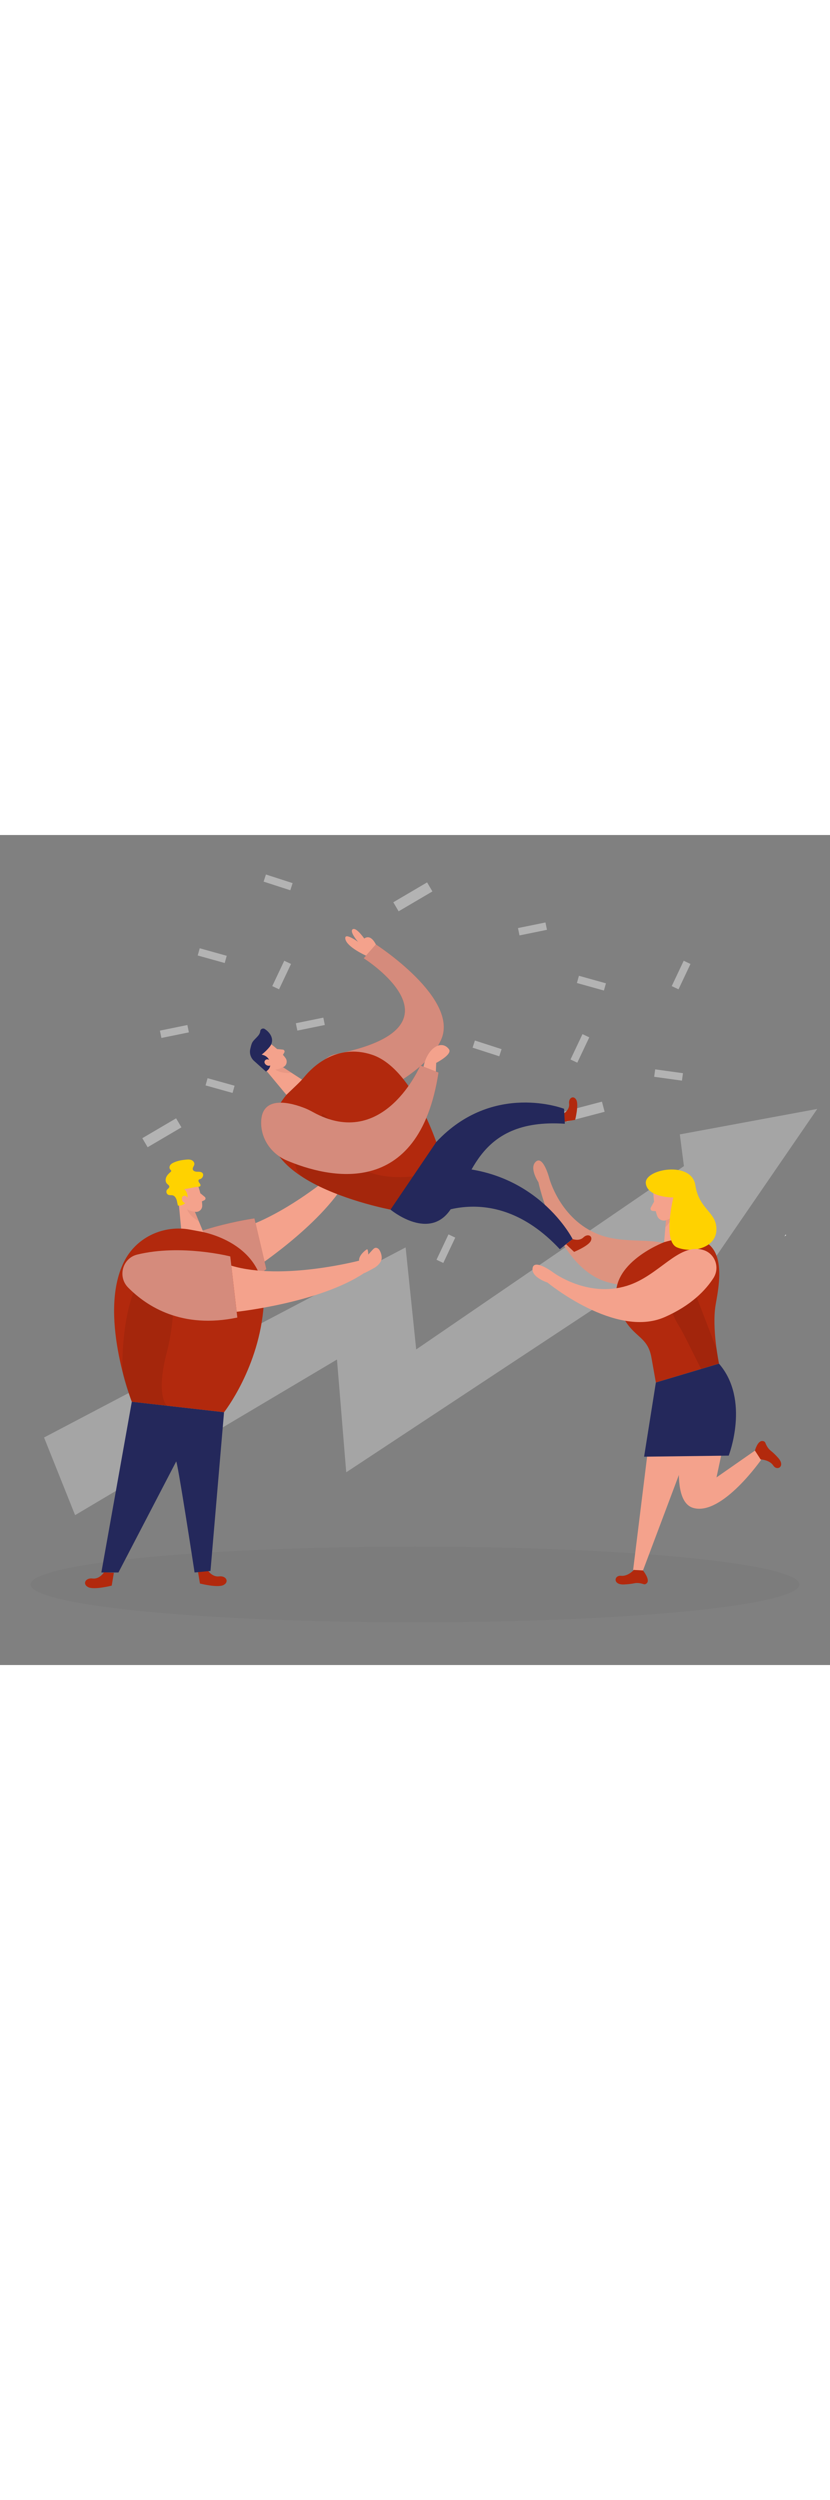 <svg id="_0572_team_success" xmlns="http://www.w3.org/2000/svg" viewBox="0 0 500 500" data-imageid="team-success-5-28" imageName="Team Success 5" class="illustrations_image" style="width: 166px;"><rect x="0" y="0" width="500" height="500" fill="#808080" stroke="none"/><defs><style>.cls-1_team-success-5-28{fill:#fff;}.cls-2_team-success-5-28{fill:#f4a28c;}.cls-3_team-success-5-28{opacity:.46;}.cls-3_team-success-5-28,.cls-4_team-success-5-28,.cls-5_team-success-5-28,.cls-6_team-success-5-28,.cls-7_team-success-5-28,.cls-8_team-success-5-28{fill:none;}.cls-9_team-success-5-28{fill:#a5a5a5;}.cls-10_team-success-5-28{fill:#ce8172;}.cls-11_team-success-5-28{fill:#e6e6e6;}.cls-4_team-success-5-28{opacity:.03;}.cls-5_team-success-5-28{opacity:.09;}.cls-6_team-success-5-28{opacity:.08;}.cls-7_team-success-5-28{opacity:.5;}.cls-8_team-success-5-28{opacity:.31;}.cls-12_team-success-5-28{fill:#24285b;}.cls-13_team-success-5-28{fill:#000001;}.cls-14_team-success-5-28{fill:#ffd200;}.cls-15_team-success-5-28{fill:#68e1fd;}</style></defs><g id="confetti_team-success-5-28"><g class="cls-4_team-success-5-28"><ellipse class="cls-13_team-success-5-28" cx="250" cy="451.48" rx="231.58" ry="22.82"/></g><g class="cls-7_team-success-5-28"><rect class="cls-11_team-success-5-28" x="85.71" y="176.2" width="23.61" height="6.32" transform="translate(-77.47 74.2) rotate(-30.46)"/></g><g class="cls-7_team-success-5-28"><rect class="cls-11_team-success-5-28" x="236.9" y="34.08" width="23.61" height="6.32" transform="translate(15.45 131.23) rotate(-30.46)"/></g><g class="cls-7_team-success-5-28"><rect class="cls-11_team-success-5-28" x="340.2" y="163.51" width="23.61" height="6.32" transform="translate(734.81 238.43) rotate(165.28)"/></g><g class="cls-7_team-success-5-28"><rect class="cls-11_team-success-5-28" x="284.96" y="126.29" width="16.89" height="4.52" transform="translate(533.04 341.14) rotate(-162.08)"/></g><g class="cls-7_team-success-5-28"><rect class="cls-11_team-success-5-28" x="159.09" y="26.27" width="16.89" height="4.52" transform="translate(318.17 107.23) rotate(-162.08)"/></g><g class="cls-7_team-success-5-28"><rect class="cls-11_team-success-5-28" x="340.88" y="126.29" width="16.89" height="4.52" transform="translate(83.87 389.48) rotate(-64.71)"/></g><g class="cls-7_team-success-5-28"><rect class="cls-11_team-success-5-28" x="161.22" y="82.08" width="16.89" height="4.52" transform="translate(20.93 201.72) rotate(-64.71)"/></g><g class="cls-7_team-success-5-28"><rect class="cls-11_team-success-5-28" x="260.16" y="246.93" width="16.89" height="4.52" transform="translate(-71.45 385.6) rotate(-64.71)"/></g><g class="cls-7_team-success-5-28"><rect class="cls-11_team-success-5-28" x="401.85" y="82.08" width="16.89" height="4.52" transform="translate(158.77 419.29) rotate(-64.71)"/></g><g class="cls-7_team-success-5-28"><rect class="cls-11_team-success-5-28" x="394.3" y="142.29" width="16.89" height="4.52" transform="translate(781.91 342.9) rotate(-172.13)"/></g><g class="cls-7_team-success-5-28"><rect class="cls-11_team-success-5-28" x="124.11" y="148.69" width="16.89" height="4.52" transform="translate(219.71 331.94) rotate(-164.42)"/></g><g class="cls-7_team-success-5-28"><rect class="cls-11_team-success-5-28" x="119.39" y="70.42" width="16.89" height="4.52" transform="translate(231.46 177.01) rotate(-164.42)"/></g><g class="cls-7_team-success-5-28"><rect class="cls-11_team-success-5-28" x="347.81" y="87" width="16.89" height="4.52" transform="translate(675.47 270.91) rotate(-164.42)"/></g><g class="cls-7_team-success-5-28"><rect class="cls-11_team-success-5-28" x="178.51" y="111.65" width="16.89" height="4.52" transform="translate(392.89 188.19) rotate(168.48)"/></g><g class="cls-7_team-success-5-28"><rect class="cls-11_team-success-5-28" x="312.32" y="54.32" width="16.89" height="4.52" transform="translate(646.37 47.96) rotate(168.48)"/></g><g class="cls-7_team-success-5-28"><rect class="cls-11_team-success-5-28" x="96.62" y="116.09" width="16.89" height="4.52" transform="translate(231.64 213.34) rotate(168.48)"/></g></g><g id="growth_team-success-5-28"><polygon class="cls-9_team-success-5-28" points="492.33 165.01 420.95 269.04 417.94 245.63 208.57 383.9 203 315.97 45.24 409.71 26.54 362.94 244.35 248.42 250.72 309.9 412 199.46 409.53 180.35 492.33 165.01"/></g><g id="person1_team-success-5-28"><path class="cls-15_team-success-5-28 targetColor" d="m125.1,442.88s2.65,4.27,6.91,3.73c4.25-.54,6.22,3.31,2.69,5.18-3.53,1.87-14.25-.89-14.25-.89l-1.29-7.72,5.95-.3Z" style="fill: rgb(178, 41, 13);"/><path class="cls-2_team-success-5-28" d="m150.74,262.91s42.25-27.1,58.21-55.16l-5.38-5.91s-36.3,32.13-68.13,37.67l15.3,23.4Z"/><path class="cls-2_team-success-5-28" d="m208.95,207.75c.08.09,3.28-4.11,3.47-4.4,1.18-1.84,2.29-3.97,2.39-6.19.12-2.69-1.91-4.89-4.17-6.11-1.08-.59-2.58-.68-3.42.22-.32.34-.5.78-.66,1.22-.36.95-.65,1.92-.88,2.9-.17-.74-.42-1.46-.74-2.14-.13-.29-.32-.6-.63-.66-.3-.06-.59.16-.73.42s-.15.58-.17.88c-.08,1.67-.2,3.34-.24,5.02-.02.63.17,1.17.25,1.79.03.23,0,.95.16,1.13.01.01,5.38,5.91,5.38,5.91Z"/><path class="cls-15_team-success-5-28 targetColor" d="m93.48,274.73c15.32,5.23,40.29,7.9,66.95-13.24l-7.16-30.54s-42.89,5.93-63.73,23.57c-6.98,5.91-4.72,17.25,3.94,20.21Z" style="fill: rgb(178, 41, 13);"/><g class="cls-3_team-success-5-28"><path class="cls-1_team-success-5-28" d="m93.48,274.73c15.32,5.23,40.29,7.9,66.95-13.24l-7.16-30.54s-42.89,5.93-63.73,23.57c-6.98,5.91-4.72,17.25,3.94,20.21Z"/></g><path class="cls-2_team-success-5-28" d="m119.35,211.31s2.45,6.96,2.48,12c0,2.05-1.67,3.74-3.71,3.72-2.54-.03-5.97-.8-7.73-4.37l-3.74-5.69s-2.22-3.65,1.06-7.58c3.28-3.94,10.38-2.39,11.66,1.92Z"/><polygon class="cls-2_team-success-5-28" points="107.31 218.01 109.6 242.08 122.77 239.87 115.82 223.24 107.31 218.01"/><path class="cls-14_team-success-5-28" d="m117.66,212.06c-2.25.44-4.39,1.03-6.72,1.19,0,0,3.04,2.54,1.69,6.54-1.35,3.99-5.34,3.45-5.36,3.45-.22-.03-.71-3-.8-3.26-.43-1.23-1.1-2.61-2.5-2.93-.85-.19-1.78.03-2.58-.32-1.09-.46-1.51-2.03-.81-2.98.5-.67,1.45-1.13,1.42-1.97-.03-.73-.82-1.14-1.34-1.65-.99-.97-1.09-2.61-.56-3.9s1.56-2.3,2.61-3.21c.2-.17.41-.37.43-.63.03-.38-.35-.63-.6-.91-.62-.69-.53-1.81-.02-2.58s1.36-1.25,2.2-1.63c2.3-1.03,4.83-1.49,7.35-1.72,1.11-.1,2.26-.16,3.29.27s1.87,1.48,1.71,2.58c-.15,1.04-1.15,1.93-.95,2.97.21,1.07,1.54,1.47,2.64,1.48s2.34-.08,3.12.68c1.13,1.1.22,3.24-1.27,3.73-.28.09-.59.15-.81.36-.44.41-.25,1.16.09,1.65s.81.95.89,1.55c.19,1.39-1.99,1.04-2.77,1.19-.11.02-.23.04-.34.06Z"/><path class="cls-2_team-success-5-28" d="m113.34,219.39s-.76-2.74-2.77-1.99c-2.01.74-.93,4.71,1.97,4.35l.8-2.36Z"/><path class="cls-2_team-success-5-28" d="m120.67,215.78l2.7,2.24c.67.55.53,1.61-.25,1.98l-2.6,1.22.15-5.44Z"/><g class="cls-8_team-success-5-28"><path class="cls-10_team-success-5-28" d="m117.5,226.82s-2.51.13-4.82-1.41c0,0,1.29,4.23,7.08,7.25l-2.26-5.84Z"/></g><path class="cls-15_team-success-5-28 targetColor" d="m75.32,255.91c7.55-13.94,23.53-21.09,39.12-18.21l5.83,1.08s41.15,6.02,38.63,43.93c-2.52,37.91-23.94,65.04-23.94,65.04l-55.56-6.31s-20.99-54.28-4.08-85.52Z" style="fill: rgb(178, 41, 13);"/><path class="cls-12_team-success-5-28" d="m126.8,443.31l8.16-95.58-55.56-6.31-18.35,102.84h10.3l34.73-66.76c.4-3.5,11.14,66.76,11.14,66.76l9.58-.95Z"/><g class="cls-6_team-success-5-28"><path class="cls-13_team-success-5-28" d="m103.78,255.99s3.69,28.98-3.25,55.48c-6.94,26.5,0,32.37,0,32.37l-21.14-2.4s-4.63-11.76-5.47-17.71c-.84-5.95-.34-71.16,29.85-67.74Z"/></g><path class="cls-15_team-success-5-28 targetColor" d="m77.16,272.58c11.37,11.53,32.5,25.09,65.81,18.1l-4.26-36.82s-29.49-7.58-56.03-1.12c-8.89,2.16-11.94,13.32-5.52,19.84Z" style="fill: rgb(178, 41, 13);"/><g class="cls-3_team-success-5-28"><path class="cls-1_team-success-5-28" d="m77.16,272.58c11.37,11.53,32.5,25.09,65.81,18.1l-4.26-36.82s-29.49-7.58-56.03-1.12c-8.89,2.16-11.94,13.32-5.52,19.84Z"/></g><path class="cls-2_team-success-5-28" d="m142.56,287.21s49.9-5.34,76.74-23.3l-2.17-7.7s-46.84,12.5-77.78,3.22l3.22,27.77Z"/><path class="cls-2_team-success-5-28" d="m219.3,263.91c.08.27,6.48-3.28,6.89-3.58,1.44-1.07,2.88-2.42,3.49-4.15.69-1.94-.11-4.74-1.24-6.36-.56-.81-1.62-1.38-2.55-1.07-.53.18-.94.6-1.33,1.01-.92.98-1.82,1.97-2.71,2.98,0-.92-.12-1.84-.34-2.73-.05-.19-.14-.41-.33-.44-.12-.02-.23.05-.33.11-2.37,1.58-5.19,4.7-4.43,7.36.56,1.99,2.33,4.88,2.89,6.87Z"/><path class="cls-15_team-success-5-28 targetColor" d="m62.65,444.15s-2.65,4.27-6.91,3.73c-4.25-.54-6.22,3.31-2.69,5.18,3.53,1.87,14.25-.89,14.25-.89l1.29-7.72-5.95-.3Z" style="fill: rgb(178, 41, 13);"/></g><g id="person2_team-success-5-28"><polygon class="cls-11_team-success-5-28" points="473.56 241.16 472.58 241.79 473.32 240.6 473.56 241.16"/><path class="cls-2_team-success-5-28" d="m409.76,252.18c4.48,6.18,1.59,14.86-5.64,17.3-7.91,2.67-20.55,4.6-37.69,0-31.19-8.37-42.07-60.3-42.07-60.3,0,0-5.87-8.74-1.48-12.48,4.39-3.74,7.97,9.93,7.97,9.93,0,0,6.45,24.89,29.74,33.98,18.92,7.39,40.12-.91,49.17,11.57Z"/><g class="cls-5_team-success-5-28"><path class="cls-13_team-success-5-28" d="m409.76,252.18c4.48,6.18,1.59,14.86-5.64,17.3-7.91,2.67-20.55,4.6-37.69,0-31.19-8.37-42.07-60.3-42.07-60.3,0,0-5.87-8.74-1.48-12.48,4.39-3.74,7.97,9.93,7.97,9.93,0,0,6.45,24.89,29.74,33.98,18.92,7.39,40.12-.91,49.17,11.57Z"/></g><polygon class="cls-2_team-success-5-28" points="417.55 362.66 387.34 443.05 381.4 442.71 391.77 358.67 417.55 362.66"/><path class="cls-2_team-success-5-28" d="m438.67,353.88l-7.04,33.1,23.16-16.16,3.97,5.21s-23.86,34.41-41.19,29.32c-17.33-5.09-3.23-58.66-3.23-58.66l24.33,7.18Z"/><polygon class="cls-2_team-success-5-28" points="409.33 215.58 415.44 243.01 400.08 245.29 401.8 224.42 409.33 215.58"/><g class="cls-8_team-success-5-28"><path class="cls-10_team-success-5-28" d="m401.23,228.97s2.82-.76,4.83-3.29c0,0,.09,5.14-5.23,10.55l.4-7.26Z"/></g><path class="cls-2_team-success-5-28" d="m393.57,215.47s.27,8.57,2.37,14.04c.85,2.22,3.38,3.34,5.59,2.46,2.74-1.1,6.13-3.38,6.54-7.99l1.66-7.74s.87-4.89-4.34-7.77c-5.21-2.88-12.25,1.78-11.82,6.99Z"/><path class="cls-2_team-success-5-28" d="m403.49,221.68s-.33-3.29,2.17-3.33,2.99,4.7-.3,5.54l-1.87-2.22Z"/><path class="cls-2_team-success-5-28" d="m394.02,220.86l-1.98,3.56c-.49.88.1,1.97,1.11,2.04l3.33.22-2.45-5.82Z"/><path class="cls-15_team-success-5-28 targetColor" d="m400.08,245.29s-37.37,14.09-27.21,39.82c7.36,18.64,17.16,15.22,19.63,30.07l2.6,14.62,38.03-11.35s-4.47-21.4-2-35.6c2.47-14.2,9.99-49.55-31.05-37.57Z" style="fill: rgb(178, 41, 13);"/><g class="cls-5_team-success-5-28"><path class="cls-13_team-success-5-28" d="m410.08,253.54s-14.5,20.34-1.71,41.1c2.17,3.52,4.07,7.2,5.92,10.9l8.07,16.15,10.77-3.21-1.49-8.99-21.56-55.94Z"/></g><path class="cls-14_team-success-5-28" d="m405.65,218.35s-6.61,26.5,2.25,30.09c8.86,3.59,23.28.5,23.67-10.45.39-10.95-10.45-12.11-12.69-27.04-2.23-14.93-30.77-9.75-29.84-1.12s16.61,8.52,16.61,8.52Z"/><path class="cls-12_team-success-5-28" d="m433.13,318.47l-38.03,11.35-7.09,44.68,50.97-.64s13.07-33.54-5.85-55.39Z"/><path class="cls-15_team-success-5-28 targetColor" d="m381.83,442.73s-3.52,3.97-7.7,3.52c-4.18-.44-5.14,5.45,1.65,5.22,2.59-.09,4.68-.38,6.28-.71,1.9-.39,3.83-.08,5.68.53.58.19,1.25.09,1.97-.66,2.04-2.14-2.36-7.59-2.36-7.59l-5.51-.32Z" style="fill: rgb(178, 41, 13);"/><path class="cls-15_team-success-5-28 targetColor" d="m458.22,376.15s5.3.18,7.62,3.69,7.47.48,2.97-4.6c-1.72-1.94-3.28-3.36-4.55-4.38-1.52-1.22-2.5-2.9-3.21-4.71-.22-.56-.73-1.02-1.76-1.1-2.95-.21-4.51,5.77-4.51,5.77l3.43,5.33Z" style="fill: rgb(178, 41, 13);"/><path class="cls-2_team-success-5-28" d="m423.36,249.9c7.36,2.03,10.52,10.62,6.39,17.04-4.52,7.02-13.19,16.42-29.45,23.52-29.59,12.92-70.5-20.87-70.5-20.87,0,0-10.04-3.17-8.94-8.83,1.09-5.66,12.43,2.78,12.43,2.78,0,0,20.57,15.42,44.44,8,19.39-6.03,30.78-25.75,45.64-21.64Z"/></g><g id="person3_team-success-5-28"><path class="cls-15_team-success-5-28 targetColor" d="m192.64,157.04c4.05,7.75,13.7,10.64,21.32,6.36,16.02-9,42.66-20.55,51.65-39.79,11.65-24.94-39.17-57.69-39.17-57.69l-7.34,8.34s65.86,41.46-16.93,57.72c-10.54,2.07-14.51,15.54-9.54,25.06h0Z" style="fill: rgb(178, 41, 13);"/><g class="cls-3_team-success-5-28"><path class="cls-1_team-success-5-28" d="m192.64,157.04c4.05,7.75,13.7,10.64,21.32,6.36,16.02-9,42.66-20.55,51.65-39.79,11.65-24.94-39.17-57.69-39.17-57.69l-7.34,8.34s65.86,41.46-16.93,57.72c-10.54,2.07-14.51,15.54-9.54,25.06h0Z"/></g><path class="cls-15_team-success-5-28 targetColor" d="m339.72,167.7s3.59-2.26,3.11-5.84c-.47-3.58,2.76-5.26,4.35-2.29s-.69,12.02-.69,12.02l-6.51,1.12-.27-5.01Z" style="fill: rgb(178, 41, 13);"/><path class="cls-15_team-success-5-28 targetColor" d="m344.93,243.37s3.95,1.54,6.54-.98,5.87-.91,4.44,2.13-10.06,6.61-10.06,6.61l-4.78-4.56,3.86-3.21Z" style="fill: rgb(178, 41, 13);"/><path class="cls-2_team-success-5-28" d="m163.38,126.05s5.87,4.31,8.69,8.4c1.14,1.66.72,3.97-.96,5.09-2.08,1.39-5.3,2.67-8.73.74l-6.21-2.55s-3.84-1.74-3.35-6.77c.49-5.03,7.12-7.72,10.57-4.92Z"/><polygon class="cls-2_team-success-5-28" points="157.3 138.2 172.54 156.54 182.05 147.42 167.14 137.74 157.3 138.2"/><path class="cls-12_team-success-5-28" d="m162.42,127.61c-.79,1-2.33,2.75-4.81,4.7,0,0,3.88.38,5.01,4.39,1.12,4.01-2.45,5.79-2.45,5.79l-6.95-6.25c-2.08-1.76-3.05-4.51-2.49-7.18.23-1.09.53-2.26.91-3.35.96-2.74,4.91-4.52,5.14-7.53.1-1.32,1.59-2.05,2.7-1.33,2.42,1.56,5.45,4.89,4.08,8.81-.25.72-.66,1.36-1.13,1.96Z"/><path class="cls-2_team-success-5-28" d="m162.97,135.97s-2.14-1.81-3.37-.08c-1.23,1.73,1.85,4.35,4.02,2.45l-.66-2.37Z"/><path class="cls-2_team-success-5-28" d="m166.94,128.95l3.44.32c.85.08,1.33,1.02.89,1.75l-1.44,2.44-2.9-4.52Z"/><g class="cls-8_team-success-5-28"><path class="cls-10_team-success-5-28" d="m170.49,139.72s-1.97,1.5-4.72,1.53c0,0,3.4,2.73,9.8,1.97l-5.08-3.5Z"/></g><path class="cls-15_team-success-5-28 targetColor" d="m172.54,156.54l6.47-6.21c1.58-1.51,3.08-3.1,4.47-4.79,4.44-5.41,19.03-20.25,40.55-13.2,26.09,8.54,41,59.17,41,59.17l-29.78,34.16s-103.33-19.27-62.71-69.13Z" style="fill: rgb(178, 41, 13);"/><path class="cls-2_team-success-5-28" d="m220.49,72.68s-11.54-5.16-12.45-10.03c-.92-4.87,8.9,2.61,8.9,2.61,0,0,4.6-8.7,9.5.66l-5.95,6.77Z"/><path class="cls-2_team-success-5-28" d="m217.8,66.79s-7.88-8.32-5.35-10.01c2.52-1.69,8.65,8.01,8.65,8.01l-3.3,2.01Z"/><path class="cls-12_team-success-5-28" d="m235.25,225.67s21.98,18.33,35.13,1.32c13.15-17.01,15.42-56.72,69.87-53.05l-.44-9.01s-42.75-16.67-76.99,20.01l-27.58,40.73Z"/><path class="cls-12_team-success-5-28" d="m252.82,233.06s41.95-29.12,84.43,16.46l7.68-6.15s-25.13-49.78-89.63-42.42l-2.48,32.11Z"/><g class="cls-6_team-success-5-28"><path class="cls-13_team-success-5-28" d="m194.2,167.96s9.88,4.96,16.12,23.49c6.24,18.53,38.47,14.21,38.47,14.21l-13.55,20.01s-33.42-7.07-51.46-18.64c-18.04-11.57,9.94-37.95,9.94-37.95l.47-1.12Z"/></g><path class="cls-15_team-success-5-28 targetColor" d="m172.69,196.03c24.46,10.36,79.57,24.34,91.47-52.92l-10.97-4.28s-21.79,51.76-64.61,28.11c-1.6-.88-3.22-1.71-4.93-2.39-7.61-3.01-26.57-8.73-26.34,9.14.13,9.8,6.35,18.51,15.37,22.33Z" style="fill: rgb(178, 41, 13);"/><g class="cls-3_team-success-5-28"><path class="cls-1_team-success-5-28" d="m172.69,196.03c24.46,10.36,79.57,24.34,91.47-52.92l-10.97-4.28s-21.79,51.76-64.61,28.11c-1.6-.88-3.22-1.71-4.93-2.39-7.61-3.01-26.57-8.73-26.34,9.14.13,9.8,6.35,18.51,15.37,22.33Z"/></g><path class="cls-2_team-success-5-28" d="m255.13,139.59s1.04-6.32,5.03-10.27c3.99-3.95,8.05-3.38,10.3-.26,2.25,3.12-7.69,8.21-7.69,8.21l-.2,5.22-7.43-2.9Z"/></g></svg>